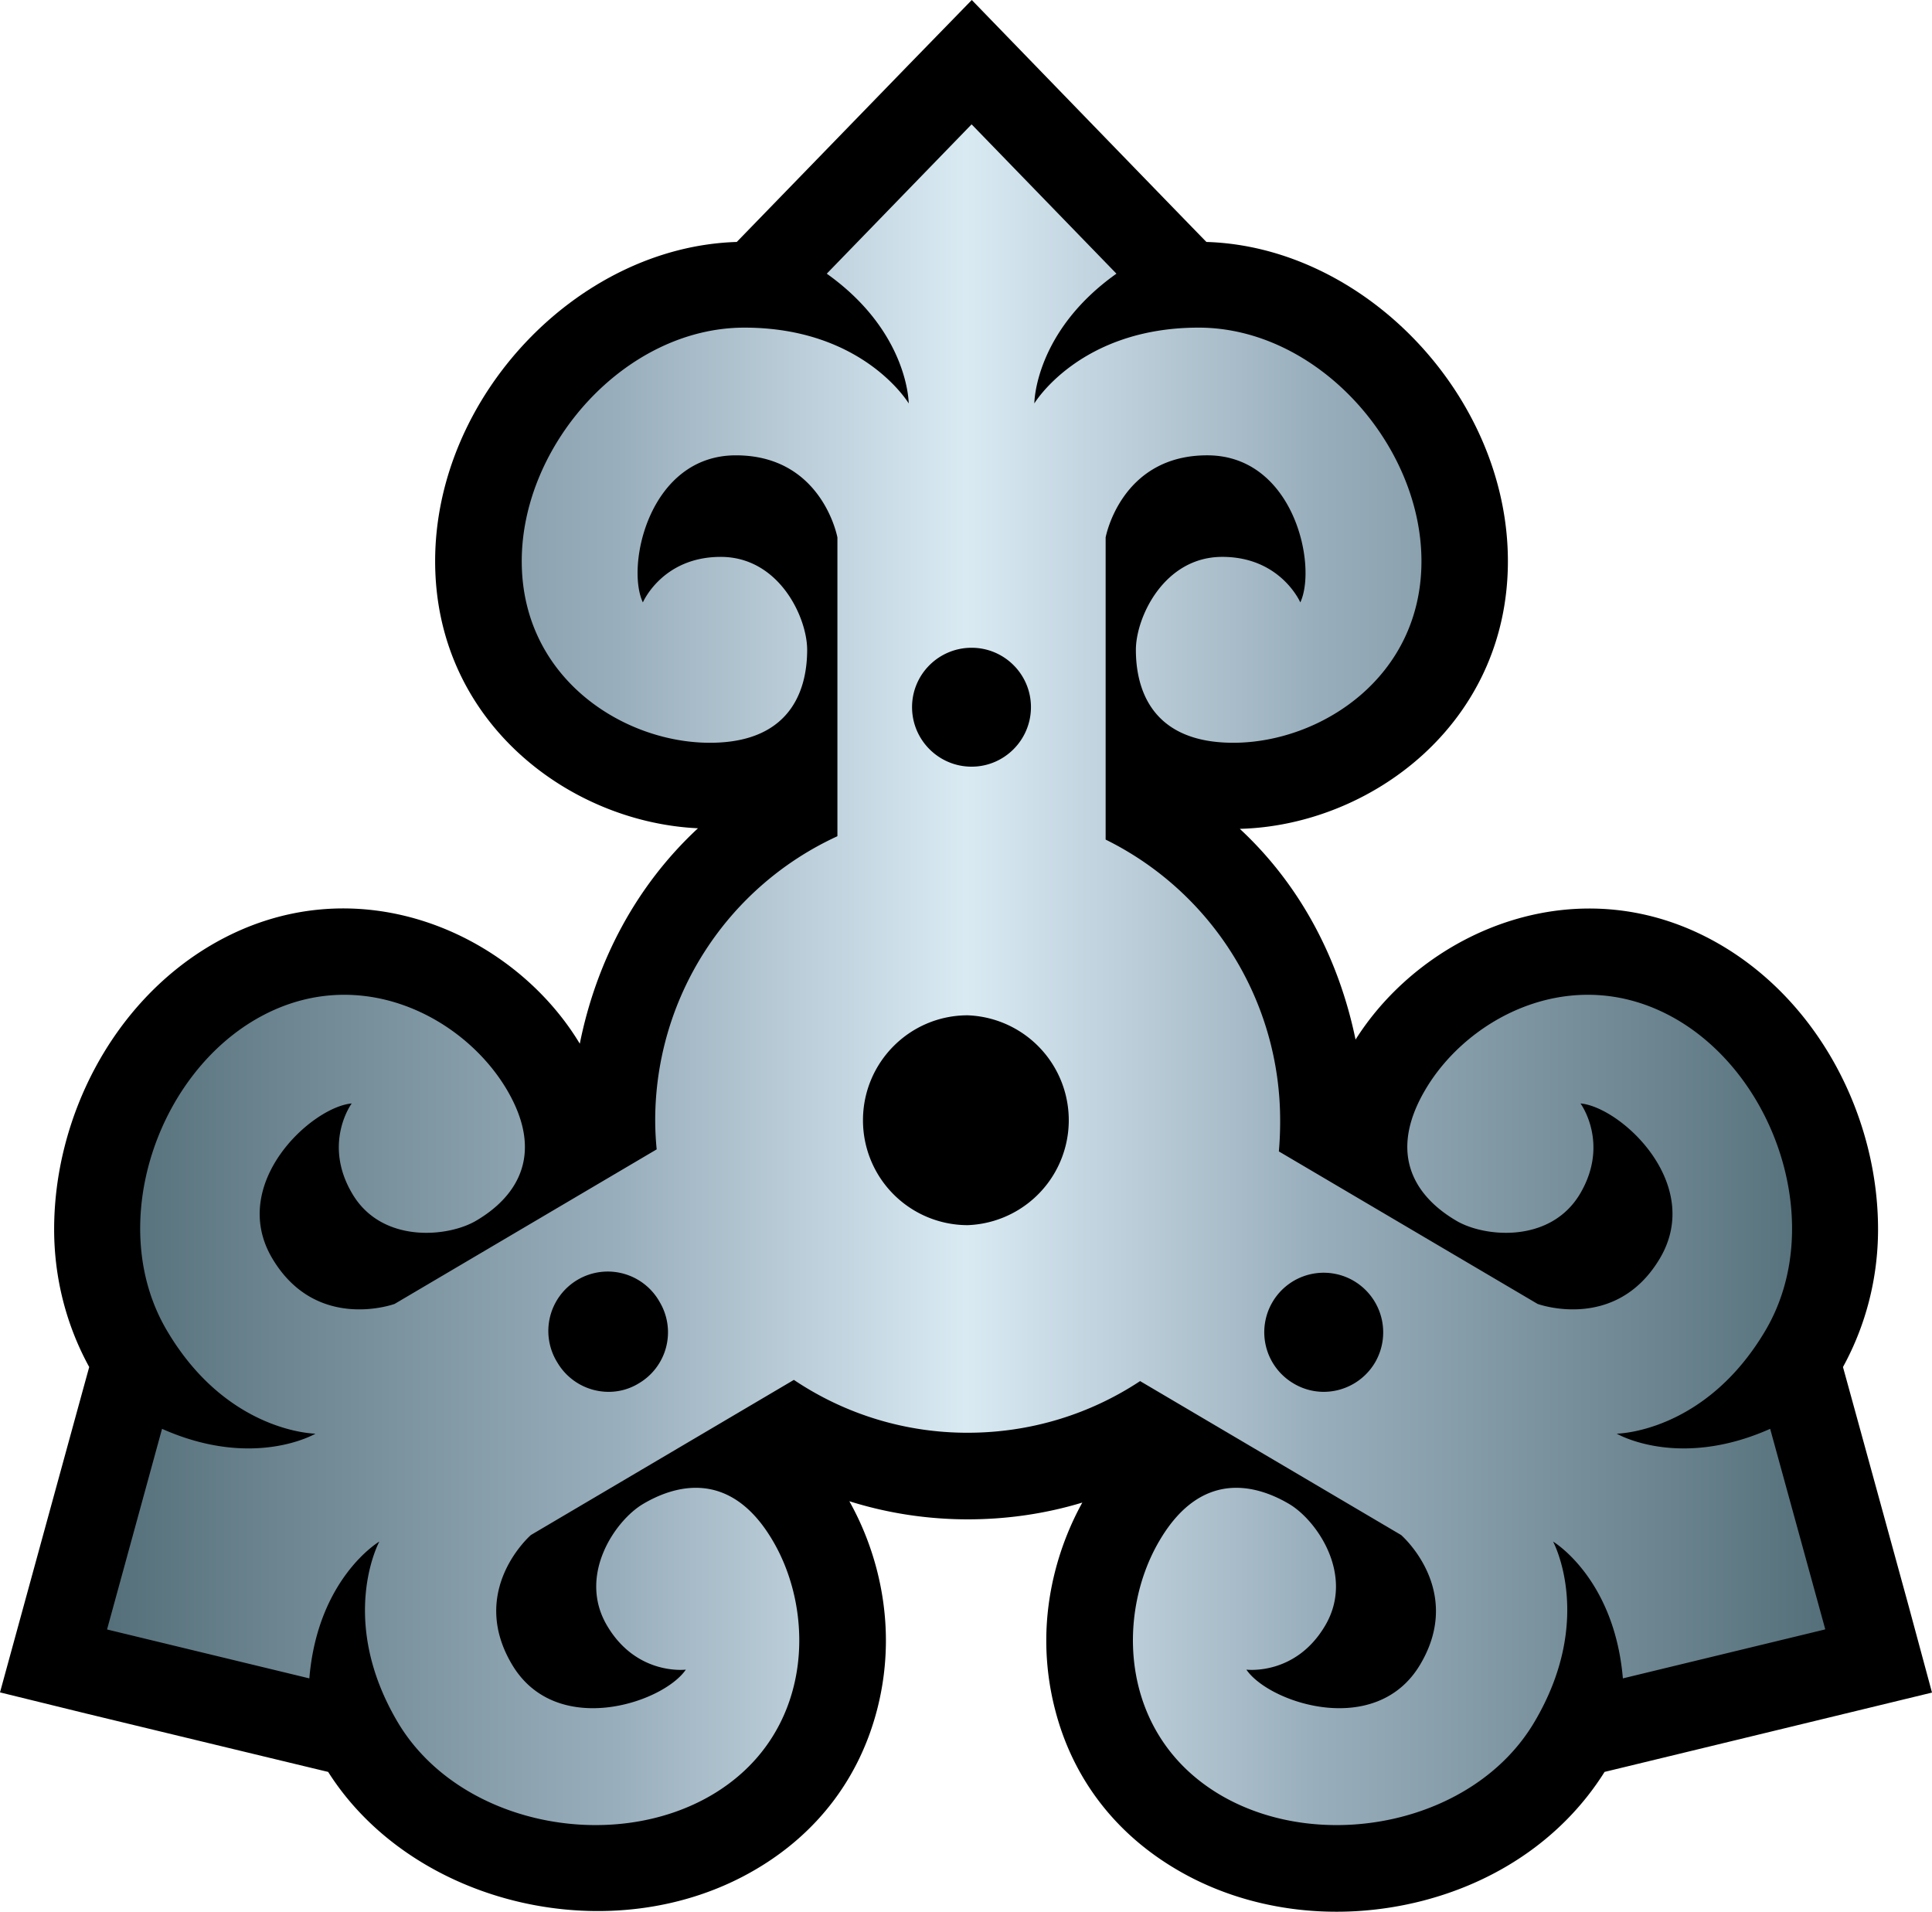 <svg xmlns="http://www.w3.org/2000/svg" width="600" height="593.676"><linearGradient id="a" x1="0" x2="1" y1="0" y2="0" gradientTransform="translate(33.245 302.7)scale(533.561)" gradientUnits="userSpaceOnUse" spreadMethod="pad"><stop offset="0" style="stop-color:#536e78"/><stop offset=".3" style="stop-color:#99aebc"/><stop offset=".5" style="stop-color:#d9eaf3"/><stop offset=".7" style="stop-color:#99aebc"/><stop offset="1" style="stop-color:#536e78"/></linearGradient><path d="M282.37 19.946s-49.449 50.962-53.56 55.191c-49.33 1.5-93.673 47.994-93.673 99.135 0 49.908 41.672 81.088 81.623 82.943-19.13 17.75-31.536 41.167-36.7 66.9-21.044-34.949-70.552-56.512-114.614-30.54-30.72 18.134-48.632 53.677-48.632 88.166 0 15.019 3.71 29.681 10.893 42.785C26.09 430.314 0 525.56 0 525.56l26.965 6.62s69.097 16.695 74.944 18.075c26.387 41.627 88.761 56.23 132.823 30.26 19.233-11.294 32.218-28.51 37.68-49.672a85.6 85.6 0 0 0 2.715-21.4c0-15.122-4.051-30.2-11.353-43.245 11.769 3.71 24.176 5.625 36.805 5.625 12.11 0 24.116-1.736 35.543-5.21-7.139 12.927-11.19 27.886-11.19 42.83 0 7.257.92 14.44 2.716 21.4 5.402 21.163 18.491 38.378 37.68 49.671 22.038 13.045 49.982 16.592 76.532 9.75 24.398-6.321 44.225-20.524 56.453-40.01C504.056 548.875 600 525.62 600 525.62l-7.242-26.832s-18.788-68.474-20.406-74.262c7.183-13.104 10.893-27.766 10.893-42.785 0-34.489-17.912-70.032-48.632-88.167-43.483-25.63-92.115-4.823-113.634 29.265-5.209-25.213-17.214-48.053-35.943-65.446 40.47-1.039 83.255-32.515 83.255-83.121 0-51.14-44.343-97.636-93.629-99.135C370.492 70.907 301.796 0 301.796 0Z"/><path d="M301.68 38.673 256.756 84.99c25.452 18.09 25.452 40.292 25.452 40.292s-14.04-23.537-51.022-23.537c-36.923 0-69.156 36.285-69.156 72.525 0 36.285 31.536 56.394 58.441 56.394 26.832 0 30.2-18.773 30.2-28.865 0-10.032-8.696-28.864-26.846-28.864s-24.175 14.142-24.175 14.142c-5.387-11.486 2.033-45.678 28.88-45.678s31.536 25.495 31.536 25.495v92.753l-.178.12a97.06 97.06 0 0 0-56.409 88.122q.015 4.6.46 9.038l-81.385 47.994s-24.353 8.934-38.036-14.203c-13.624-23.121 12.125-46.895 24.71-48.053 0 0-9.113 12.347.162 28.004 9.157 15.597 29.8 13.564 38.497 8.4 8.696-5.09 23.18-17.497 9.512-40.693-13.683-23.121-47.074-40.054-78.328-21.622-31.18 18.431-46.02 64.645-27.247 96.403 18.729 31.833 46.154 32.056 46.154 32.056s-19.07 11.249-47.653-1.5L33.275 505.91v.119l62.79 15.182c2.612-31.18 21.741-42.489 21.741-42.489s-13.104 24.116 5.625 55.949c18.773 31.818 66.426 41.153 97.68 22.72 31.18-18.431 32.515-55.888 18.832-79.01-13.623-23.136-31.536-16.473-40.173-11.368-8.697 5.105-20.465 22.202-11.25 37.799 9.217 15.657 24.473 13.683 24.473 13.683-7.138 10.433-40.41 21.444-54.034-1.677-13.683-23.136 5.921-40.129 5.921-40.129l81.667-48.172a96.46 96.46 0 0 0 53.975 16.414c19.708 0 38.095-5.862 53.396-15.939l.119-.119 81.088 47.816s19.664 16.993 5.98 40.129c-13.623 23.121-46.895 12.11-54.033 1.677 0 0 15.256 1.974 24.471-13.683 9.216-15.597-2.552-32.694-11.249-37.799-8.696-5.105-26.55-11.768-40.173 11.368-13.683 23.122-12.347 60.579 18.833 79.01 31.254 18.433 78.907 9.098 97.62-22.72 18.788-31.833 5.744-55.949 5.744-55.949s19.01 11.309 21.682 42.489l62.73-15.182.104-.119-17.096-62.196c-28.583 12.748-47.653 1.499-47.653 1.499s27.425-.223 46.199-32.056c18.728-31.758 3.888-77.972-27.292-96.403-31.313-18.432-64.705-1.5-78.328 21.622-13.683 23.196.876 35.602 9.572 40.693 8.637 5.164 29.265 7.197 38.496-8.4 9.216-15.657.104-28.004.104-28.004 12.585 1.158 38.318 24.932 24.695 48.053-13.668 23.137-38.022 14.203-38.022 14.203l-80.346-47.356q.416-4.809.4-9.676a97.2 97.2 0 0 0-54.137-87.129l-.06-.059v-93.807s4.69-25.496 31.536-25.496c26.891 0 34.252 34.193 28.924 45.68 0 0-6.084-14.144-24.234-14.144-18.135 0-26.832 18.833-26.832 28.865 0 10.092 3.354 28.865 30.26 28.865 26.832 0 58.427-20.109 58.427-56.394 0-36.24-32.293-72.525-69.216-72.525s-51.007 23.537-51.007 23.537 0-22.202 25.496-40.292l-44.922-46.317Zm-18.432 180.92c0-10.195 8.295-18.432 18.49-18.432 10.152 0 18.433 8.237 18.433 18.432 0 10.21-8.281 18.491-18.432 18.491-10.196 0-18.491-8.28-18.491-18.491m-15.242 128.296c0-17.972 14.544-32.59 32.516-32.59a32.605 32.605 0 0 1 0 65.165 32.545 32.545 0 0 1-32.516-32.575m133.728 81.741a18.46 18.46 0 0 1-6.545-25.288 18.447 18.447 0 0 1 25.274-6.545 18.55 18.55 0 0 1 6.56 25.333 18.55 18.55 0 0 1-15.954 9.097 18.25 18.25 0 0 1-9.335-2.597m-228.632-6.5a18.462 18.462 0 1 1 31.773-18.788 18.4 18.4 0 0 1-6.56 25.288 17.8 17.8 0 0 1-9.32 2.597 18.48 18.48 0 0 1-15.893-9.097" style="fill:url(#a);stroke-width:14.841"/></svg>